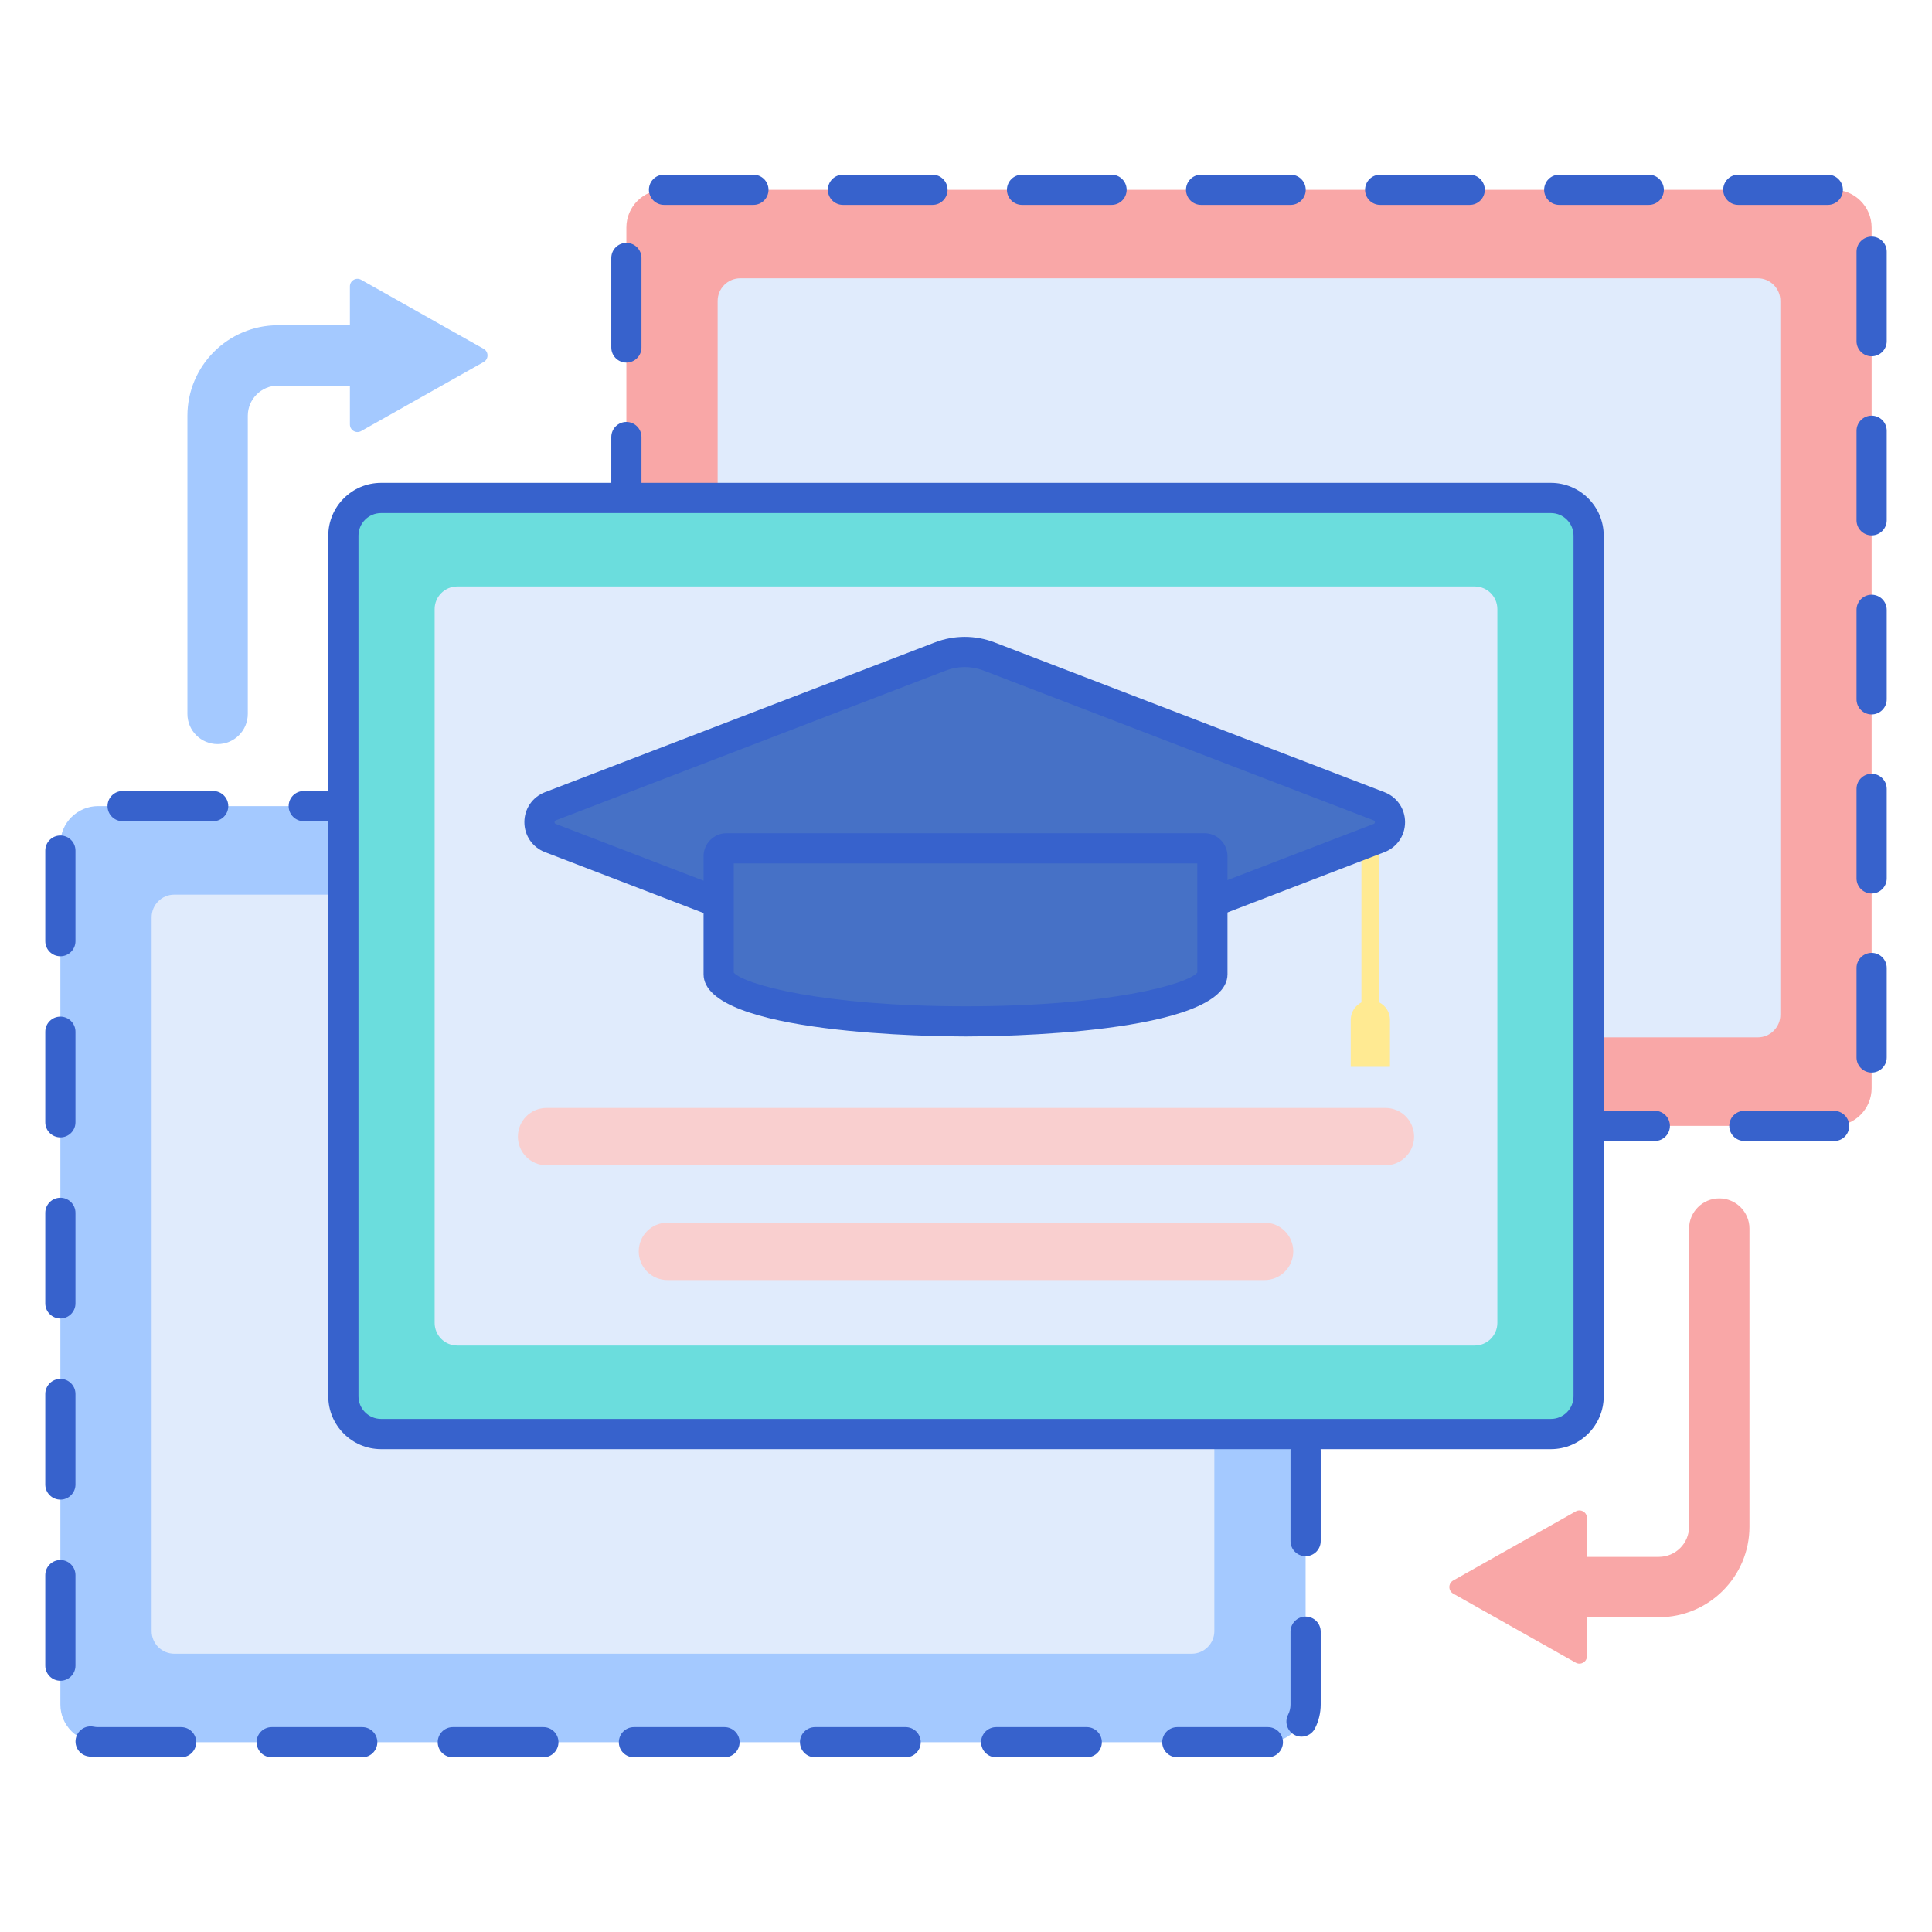 <?xml version="1.0" encoding="utf-8"?>
<!-- Generator: Adobe Illustrator 22.1.0, SVG Export Plug-In . SVG Version: 6.00 Build 0)  -->
<svg version="1.1" id="Layer_1" xmlns="http://www.w3.org/2000/svg" xmlns:xlink="http://www.w3.org/1999/xlink" x="0px" y="0px"
	 viewBox="0 0 256 256" style="enable-background:new 0 0 256 256;" xml:space="preserve">
<style type="text/css">
	.st0{fill:#E0EBFC;}
	.st1{fill:#3762CC;}
	.st2{fill:#4671C6;}
	.st3{fill:#6BDDDD;}
	.st4{fill:#F9A7A7;}
	.st5{fill:#A4C9FF;}
	.st6{fill:#FFEA92;}
	.st7{fill:#F9CFCF;}
	.st8{fill:#FFE164;}
	.st9{fill:#FFDC85;}
	.st10{fill:#FFEA94;}
	.st11{fill:#B9BEFC;}
	.st12{fill:#EAA97D;}
</style>
<g>
	<g>
		<path class="st5" d="M168,230.853H13c-2.761,0-5-2.239-5-5V111.814c0-2.761,2.239-5,5-5h155c2.761,0,5,2.239,5,5v114.038
			C173,228.614,170.761,230.853,168,230.853z"/>
	</g>
	<g>
		<path class="st0" d="M20.093,216.123v-94.579c0-1.657,1.343-3,3-3h134.814c1.657,0,3,1.343,3,3v94.579c0,1.657-1.343,3-3,3H23.093
			C21.436,219.123,20.093,217.78,20.093,216.123z"/>
	</g>
	<g>
		<path class="st1" d="M168,232.853h-12c-1.104,0-2-0.896-2-2s0.896-2,2-2h12c1.104,0,2,0.896,2,2S169.104,232.853,168,232.853z
			 M144,232.853h-12c-1.104,0-2-0.896-2-2s0.896-2,2-2h12c1.104,0,2,0.896,2,2S145.104,232.853,144,232.853z M120,232.853h-12
			c-1.104,0-2-0.896-2-2s0.896-2,2-2h12c1.104,0,2,0.896,2,2S121.104,232.853,120,232.853z M96,232.853H84c-1.104,0-2-0.896-2-2
			s0.896-2,2-2h12c1.104,0,2,0.896,2,2S97.104,232.853,96,232.853z M72,232.853H60c-1.104,0-2-0.896-2-2s0.896-2,2-2h12
			c1.104,0,2,0.896,2,2S73.104,232.853,72,232.853z M48,232.853H36c-1.104,0-2-0.896-2-2s0.896-2,2-2h12c1.104,0,2,0.896,2,2
			S49.104,232.853,48,232.853z M24,232.853H13c-0.466,0-0.932-0.046-1.387-0.137c-1.083-0.216-1.785-1.27-1.568-2.353
			c0.216-1.083,1.266-1.788,2.354-1.569c0.196,0.039,0.399,0.059,0.602,0.059h11c1.104,0,2,0.896,2,2S25.104,232.853,24,232.853z
			 M172.456,230.118c-0.306,0-0.615-0.07-0.907-0.219c-0.983-0.502-1.374-1.707-0.872-2.69c0.215-0.421,0.323-0.877,0.323-1.356
			v-9.648c0-1.104,0.896-2,2-2s2,0.896,2,2v9.648c0,1.101-0.263,2.199-0.761,3.174C173.886,229.719,173.185,230.118,172.456,230.118
			z M8,222.709c-1.104,0-2-0.896-2-2v-12c0-1.104,0.896-2,2-2s2,0.896,2,2v12C10,221.814,9.104,222.709,8,222.709z M173,206.204
			c-1.104,0-2-0.896-2-2v-12c0-1.104,0.896-2,2-2s2,0.896,2,2v12C175,205.309,174.104,206.204,173,206.204z M8,198.709
			c-1.104,0-2-0.896-2-2v-12c0-1.104,0.896-2,2-2s2,0.896,2,2v12C10,197.814,9.104,198.709,8,198.709z M173,182.204
			c-1.104,0-2-0.896-2-2v-12c0-1.104,0.896-2,2-2s2,0.896,2,2v12C175,181.309,174.104,182.204,173,182.204z M8,174.709
			c-1.104,0-2-0.896-2-2v-12c0-1.104,0.896-2,2-2s2,0.896,2,2v12C10,173.814,9.104,174.709,8,174.709z M173,158.204
			c-1.104,0-2-0.896-2-2v-12c0-1.104,0.896-2,2-2s2,0.896,2,2v12C175,157.309,174.104,158.204,173,158.204z M8,150.709
			c-1.104,0-2-0.896-2-2v-12c0-1.104,0.896-2,2-2s2,0.896,2,2v12C10,149.814,9.104,150.709,8,150.709z M173,134.204
			c-1.104,0-2-0.896-2-2v-12c0-1.104,0.896-2,2-2s2,0.896,2,2v12C175,133.309,174.104,134.204,173,134.204z M8,126.709
			c-1.104,0-2-0.896-2-2v-12c0-1.104,0.896-2,2-2s2,0.896,2,2v12C10,125.814,9.104,126.709,8,126.709z M171.755,110.511
			c-0.555,0-1.106-0.229-1.501-0.678c-0.571-0.647-1.393-1.019-2.254-1.019h-7.753c-1.104,0-2-0.896-2-2s0.896-2,2-2H168
			c2.01,0,3.925,0.865,5.254,2.375c0.73,0.829,0.651,2.092-0.178,2.823C172.696,110.346,172.225,110.511,171.755,110.511z
			 M148.247,108.814h-12c-1.104,0-2-0.896-2-2s0.896-2,2-2h12c1.104,0,2,0.896,2,2S149.352,108.814,148.247,108.814z
			 M124.247,108.814h-12c-1.104,0-2-0.896-2-2s0.896-2,2-2h12c1.104,0,2,0.896,2,2S125.352,108.814,124.247,108.814z
			 M100.247,108.814h-12c-1.104,0-2-0.896-2-2s0.896-2,2-2h12c1.104,0,2,0.896,2,2S101.352,108.814,100.247,108.814z
			 M76.247,108.814h-12c-1.104,0-2-0.896-2-2s0.896-2,2-2h12c1.104,0,2,0.896,2,2S77.352,108.814,76.247,108.814z M52.247,108.814
			h-12c-1.104,0-2-0.896-2-2s0.896-2,2-2h12c1.104,0,2,0.896,2,2S53.352,108.814,52.247,108.814z M28.247,108.814h-12
			c-1.104,0-2-0.896-2-2s0.896-2,2-2h12c1.104,0,2,0.896,2,2S29.352,108.814,28.247,108.814z"/>
	</g>
	<g>
		<path class="st4" d="M243,149.186H88c-2.761,0-5-2.239-5-5V30.147c0-2.761,2.239-5,5-5h155c2.761,0,5,2.239,5,5v114.038
			C248,146.947,245.761,149.186,243,149.186z"/>
	</g>
	<g>
		<path class="st0" d="M95.093,134.456V39.877c0-1.657,1.343-3,3-3h134.814c1.657,0,3,1.343,3,3v94.579c0,1.657-1.343,3-3,3H98.093
			C96.436,137.456,95.093,136.113,95.093,134.456z"/>
	</g>
	<g>
		<path class="st1" d="M243.06,151.186h-11.923c-1.104,0-2-0.896-2-2s0.896-2,2-2H243c1.104,0,2.03,0.896,2.03,2
			S244.164,151.186,243.06,151.186z M219.273,151.186h-11.864c-1.104,0-2-0.896-2-2s0.896-2,2-2h11.864c1.104,0,2,0.896,2,2
			S220.378,151.186,219.273,151.186z M195.546,151.186h-11.863c-1.104,0-2-0.896-2-2s0.896-2,2-2h11.863c1.104,0,2,0.896,2,2
			S196.65,151.186,195.546,151.186z M171.819,151.186h-11.863c-1.104,0-2-0.896-2-2s0.896-2,2-2h11.863c1.104,0,2,0.896,2,2
			S172.924,151.186,171.819,151.186z M148.092,151.186h-11.863c-1.104,0-2-0.896-2-2s0.896-2,2-2h11.863c1.104,0,2,0.896,2,2
			S149.196,151.186,148.092,151.186z M124.365,151.186h-11.863c-1.104,0-2-0.896-2-2s0.896-2,2-2h11.863c1.104,0,2,0.896,2,2
			S125.47,151.186,124.365,151.186z M100.639,151.186H88.774c-1.104,0-2-0.896-2-2s0.896-2,2-2h11.864c1.104,0,2,0.896,2,2
			S101.743,151.186,100.639,151.186z M83,142.955c-1.104,0-2-0.896-2-2v-11.864c0-1.104,0.896-2,2-2s2,0.896,2,2v11.864
			C85,142.059,84.104,142.955,83,142.955z M248,142.121c-1.104,0-2-0.896-2-2v-11.863c0-1.104,0.896-2,2-2s2,0.896,2,2v11.863
			C250,141.225,249.104,142.121,248,142.121z M83,119.228c-1.104,0-2-0.896-2-2v-11.863c0-1.104,0.896-2,2-2s2,0.896,2,2v11.863
			C85,118.332,84.104,119.228,83,119.228z M248,118.394c-1.104,0-2-0.896-2-2V104.53c0-1.104,0.896-2,2-2s2,0.896,2,2v11.864
			C250,117.499,249.104,118.394,248,118.394z M83,95.5c-1.104,0-2-0.896-2-2V81.637c0-1.104,0.896-2,2-2s2,0.896,2,2V93.5
			C85,94.605,84.104,95.5,83,95.5z M248,94.667c-1.104,0-2-0.896-2-2V80.803c0-1.104,0.896-2,2-2s2,0.896,2,2v11.864
			C250,93.771,249.104,94.667,248,94.667z M83,71.774c-1.104,0-2-0.896-2-2V57.91c0-1.104,0.896-2,2-2s2,0.896,2,2v11.864
			C85,70.878,84.104,71.774,83,71.774z M248,70.94c-1.104,0-2-0.896-2-2V57.077c0-1.104,0.896-2,2-2s2,0.896,2,2V68.94
			C250,70.044,249.104,70.94,248,70.94z M83,48.047c-1.104,0-2-0.896-2-2V34.183c0-1.104,0.896-2,2-2s2,0.896,2,2v11.864
			C85,47.151,84.104,48.047,83,48.047z M248,47.213c-1.104,0-2-0.896-2-2V33.35c0-1.104,0.896-2,2-2s2,0.896,2,2v11.863
			C250,46.317,249.104,47.213,248,47.213z M242.195,27.147h-11.863c-1.104,0-2-0.896-2-2s0.896-2,2-2h11.863c1.104,0,2,0.896,2,2
			S243.3,27.147,242.195,27.147z M218.469,27.147h-11.863c-1.104,0-2-0.896-2-2s0.896-2,2-2h11.863c1.104,0,2,0.896,2,2
			S219.573,27.147,218.469,27.147z M194.742,27.147h-11.864c-1.104,0-2-0.896-2-2s0.896-2,2-2h11.864c1.104,0,2,0.896,2,2
			S195.847,27.147,194.742,27.147z M171.015,27.147h-11.863c-1.104,0-2-0.896-2-2s0.896-2,2-2h11.863c1.104,0,2,0.896,2,2
			S172.119,27.147,171.015,27.147z M147.288,27.147h-11.863c-1.104,0-2-0.896-2-2s0.896-2,2-2h11.863c1.104,0,2,0.896,2,2
			S148.393,27.147,147.288,27.147z M123.561,27.147h-11.863c-1.104,0-2-0.896-2-2s0.896-2,2-2h11.863c1.104,0,2,0.896,2,2
			S124.665,27.147,123.561,27.147z M99.834,27.147H88c-1.104,0-2.015-0.896-2.015-2s0.881-2,1.985-2h11.863c1.104,0,2,0.896,2,2
			S100.938,27.147,99.834,27.147z"/>
	</g>
	<g>
		<path class="st3" d="M205.5,190.019h-155c-2.761,0-5-2.239-5-5V70.981c0-2.761,2.239-5,5-5h155c2.761,0,5,2.239,5,5v114.038
			C210.5,187.781,208.261,190.019,205.5,190.019z"/>
	</g>
	<g>
		<path class="st0" d="M57.593,175.29V80.71c0-1.657,1.343-3,3-3h134.814c1.657,0,3,1.343,3,3v94.579c0,1.657-1.343,3-3,3H60.593
			C58.936,178.29,57.593,176.946,57.593,175.29z"/>
	</g>
	<g>
		<path class="st1" d="M205.5,192.019h-155c-3.859,0-7-3.14-7-7V70.981c0-3.86,3.141-7,7-7h155c3.859,0,7,3.14,7,7v114.038
			C212.5,188.879,209.359,192.019,205.5,192.019z M50.5,67.981c-1.654,0-3,1.346-3,3v114.038c0,1.654,1.346,3,3,3h155
			c1.654,0,3-1.346,3-3V70.981c0-1.654-1.346-3-3-3H50.5z"/>
	</g>
	<g>
		<path class="st4" d="M227.812,158.794c-2.209,0-4,1.791-4,4v39.498c0,2.206-1.794,4-4,4h-9.531v-5.15
			c0-0.765-0.824-1.247-1.491-0.871l-16.234,9.15c-0.679,0.383-0.679,1.36,0,1.742l16.234,9.15c0.667,0.376,1.491-0.106,1.491-0.871
			v-5.15h9.531c6.617,0,12-5.383,12-12v-39.498C231.812,160.585,230.021,158.794,227.812,158.794z"/>
	</g>
	<g>
		<path class="st5" d="M64.09,46.225l-16.234-9.15c-0.667-0.376-1.491,0.106-1.491,0.871v5.15h-9.531c-6.617,0-12,5.383-12,12
			v39.498c0,2.209,1.791,4,4,4s4-1.791,4-4V55.096c0-2.206,1.794-4,4-4h9.531v5.15c0,0.765,0.824,1.247,1.491,0.871l16.234-9.15
			C64.768,47.585,64.768,46.607,64.09,46.225z"/>
	</g>
	<g>
		<path class="st7" d="M183.575,154.407H72.425c-2.099,0-3.8-1.701-3.8-3.8l0,0c0-2.099,1.701-3.8,3.8-3.8h111.15
			c2.099,0,3.8,1.701,3.8,3.8l0,0C187.375,152.706,185.674,154.407,183.575,154.407z"/>
	</g>
	<g>
		<path class="st7" d="M167.564,169.612H88.436c-2.099,0-3.8-1.701-3.8-3.8v0c0-2.099,1.701-3.8,3.8-3.8h79.128
			c2.099,0,3.8,1.701,3.8,3.8v0C171.364,167.91,169.662,169.612,167.564,169.612z"/>
	</g>
	<g>
		<path class="st6" d="M182.76,132.823c0-8.186,0-14.702,0-21.794c-0.01,0.004-0.017,0.012-0.028,0.016l-2.335,0.897
			c0,7.431,0,16.284,0,20.881c-0.841,0.43-1.417,1.304-1.417,2.313v6.222h5.198v-6.222
			C184.178,134.126,183.601,133.253,182.76,132.823z"/>
	</g>
	<g>
		<path class="st2" d="M124.598,86.988l-51.669,19.849c-1.927,0.74-1.927,3.467,0,4.208l51.669,19.849
			c2.081,0.799,4.384,0.799,6.465,0l51.669-19.849c1.927-0.74,1.927-3.467,0-4.208l-51.669-19.849
			C128.982,86.189,126.679,86.189,124.598,86.988z"/>
	</g>
	<g>
		<path class="st1" d="M127.83,133.494c-1.338,0-2.676-0.245-3.949-0.733l-51.669-19.849c-1.658-0.637-2.729-2.195-2.729-3.971
			c0-1.775,1.07-3.334,2.729-3.971l51.669-19.849l0,0c2.547-0.978,5.353-0.979,7.899,0l51.669,19.849
			c1.657,0.637,2.729,2.195,2.729,3.971c0,1.776-1.071,3.334-2.729,3.971l-51.669,19.849
			C130.507,133.25,129.169,133.494,127.83,133.494z M125.314,88.855l-51.669,19.849c-0.057,0.021-0.162,0.063-0.162,0.236
			c0,0.174,0.105,0.215,0.162,0.237l51.669,19.849c1.624,0.623,3.41,0.623,5.032,0l51.669-19.849
			c0.057-0.021,0.162-0.062,0.162-0.237c0-0.174-0.105-0.215-0.162-0.236l-51.669-19.849
			C128.723,88.232,126.937,88.231,125.314,88.855L125.314,88.855z"/>
	</g>
	<g>
		<path class="st2" d="M159.601,112.405H96.275c-0.579,0-1.049,0.469-1.049,1.049v15.635c0,3.451,14.645,6.249,32.711,6.249
			s32.711-2.798,32.711-6.249h0.001v-15.635C160.649,112.874,160.18,112.405,159.601,112.405z"/>
	</g>
	<g>
		<path class="st1" d="M127.938,137.338c-3.553,0-34.712-0.231-34.712-8.249v-15.635c0-1.681,1.368-3.049,3.049-3.049h63.326
			c1.681,0,3.049,1.368,3.049,3.049v15.635C162.647,137.106,131.49,137.338,127.938,137.338z M97.226,128.871
			c1.359,1.566,11.705,4.467,30.712,4.467s29.352-2.9,30.711-4.467l0.001-14.466H97.226V128.871z M159.601,114.405h0.01H159.601z"/>
	</g>
</g>
</svg>
